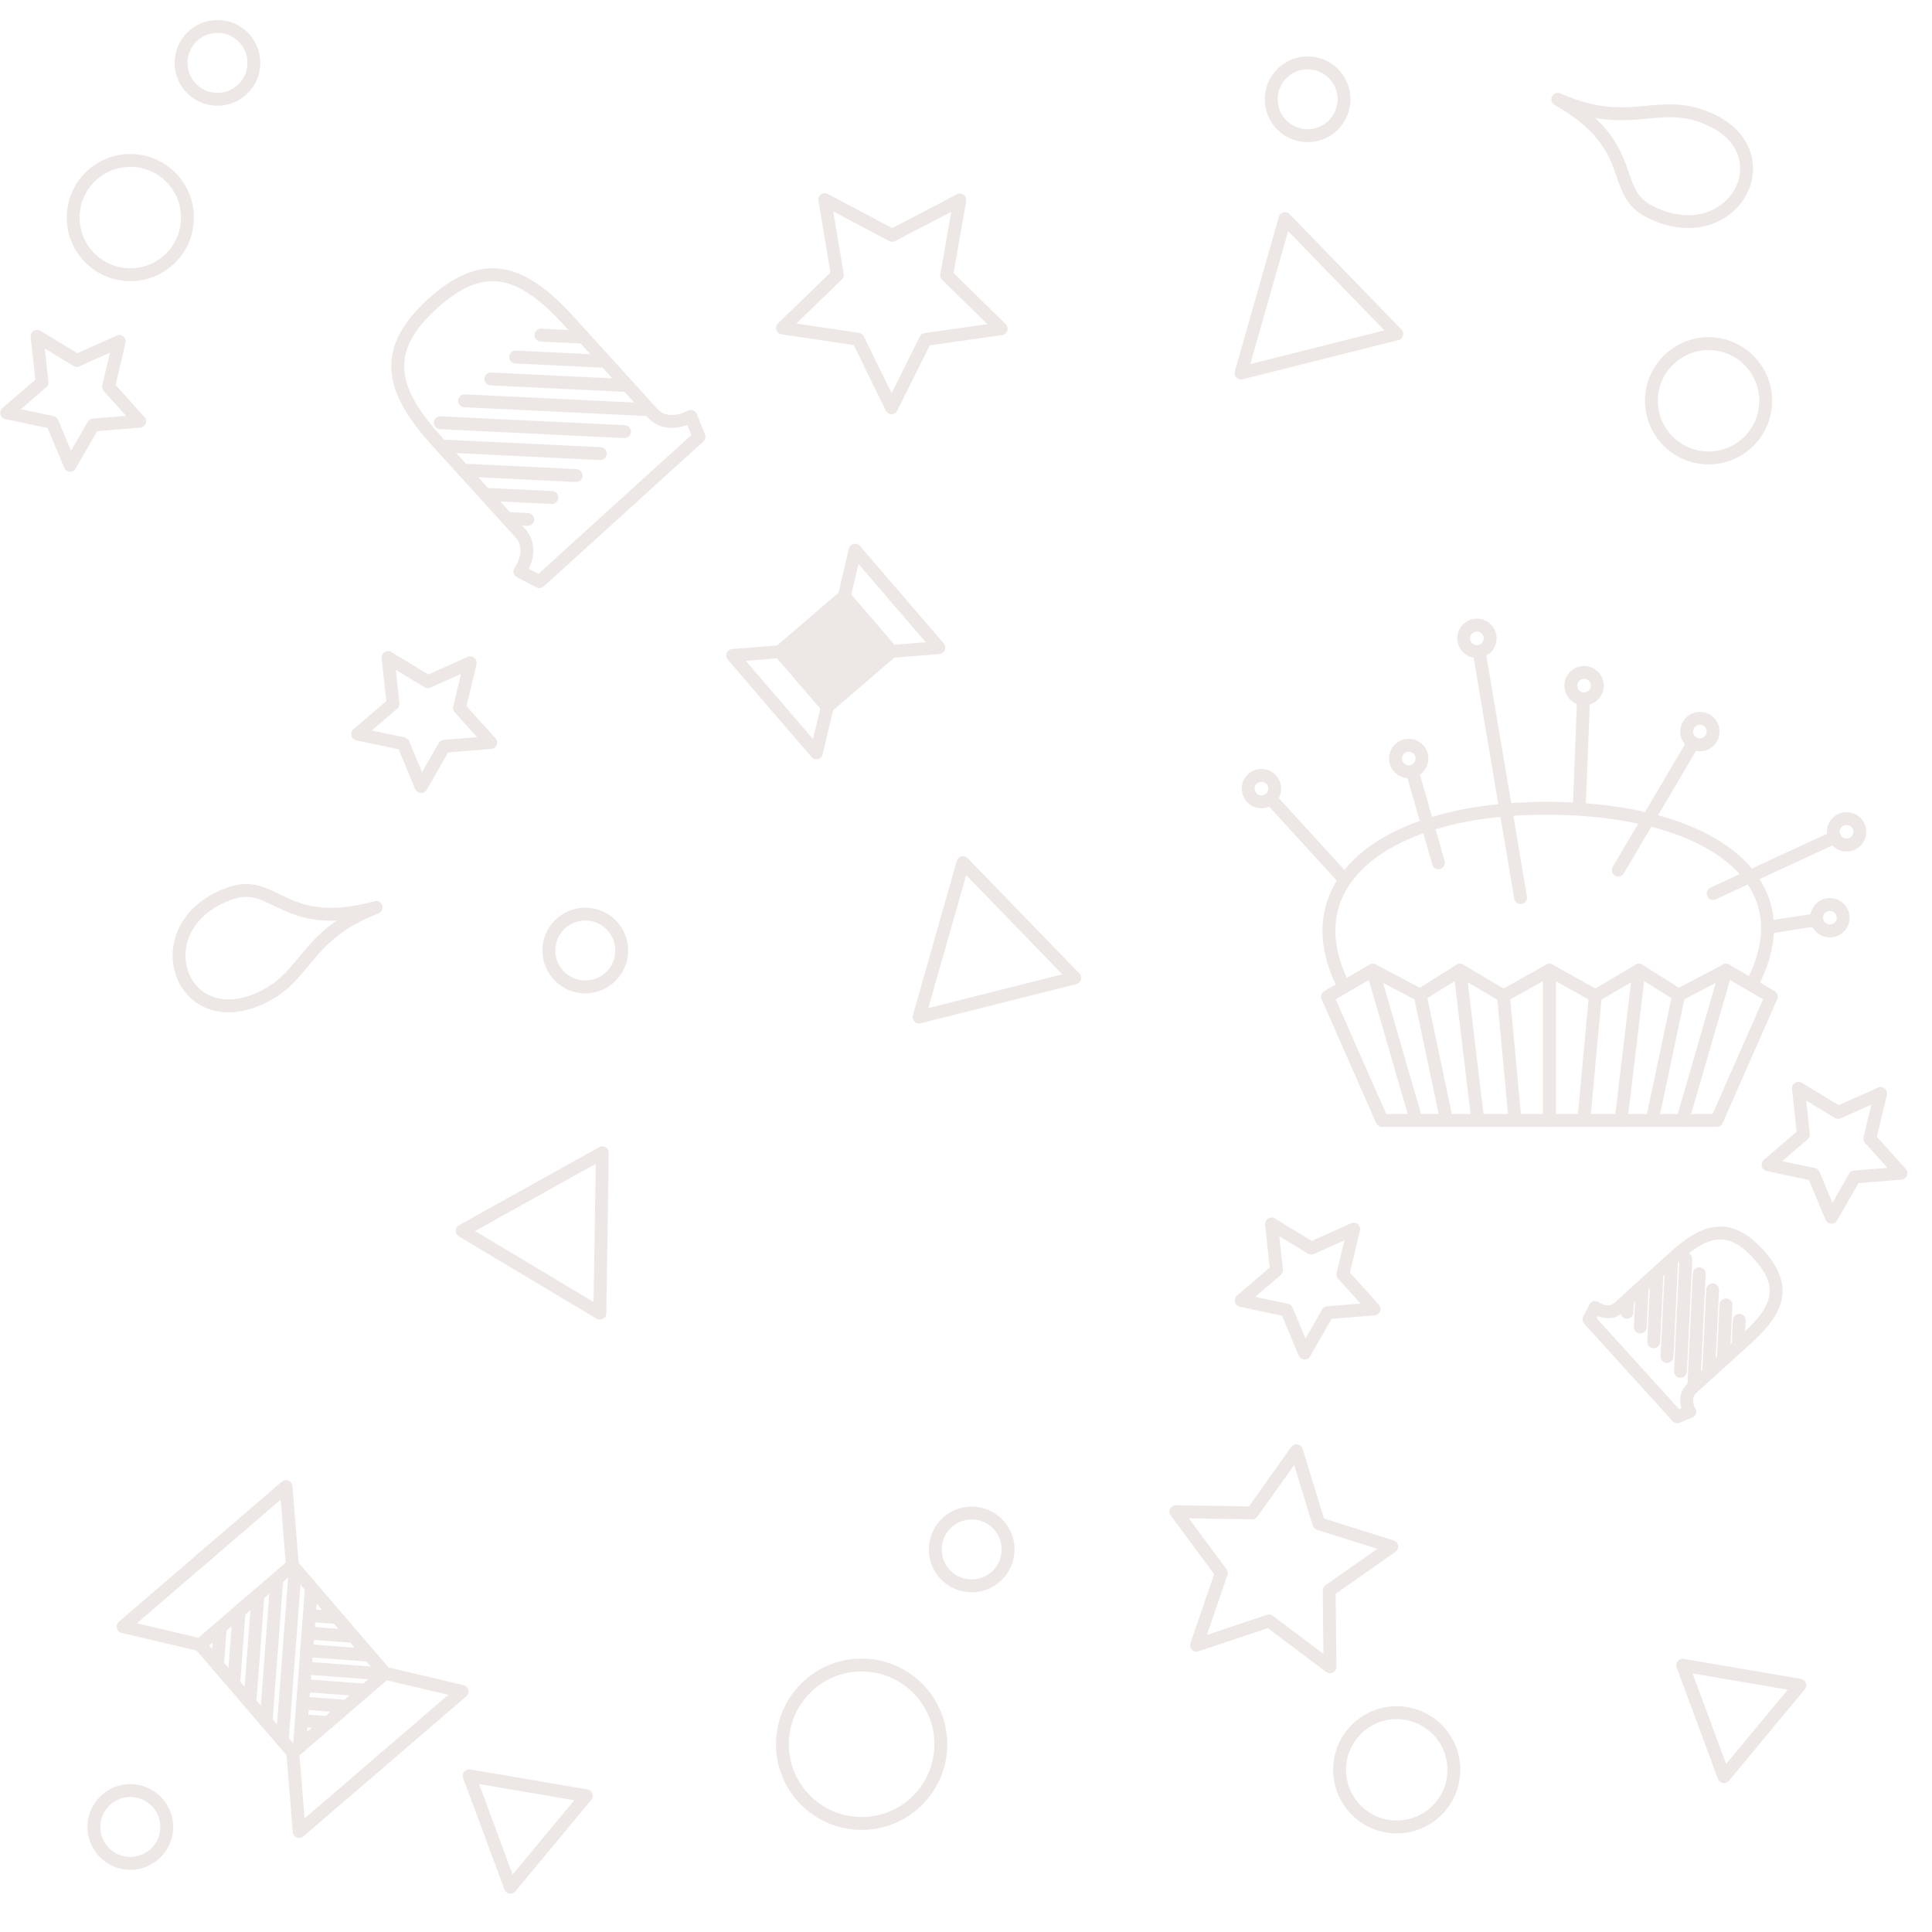 <?xml version="1.0" encoding="utf-8"?>
<!-- Generator: Adobe Illustrator 16.0.0, SVG Export Plug-In . SVG Version: 6.00 Build 0)  -->
<!DOCTYPE svg PUBLIC "-//W3C//DTD SVG 1.1//EN" "http://www.w3.org/Graphics/SVG/1.1/DTD/svg11.dtd">
<svg version="1.1" id="Layer_1" xmlns="http://www.w3.org/2000/svg" xmlns:xlink="http://www.w3.org/1999/xlink" x="0px" y="0px"
	 width="300px" height="300px" viewBox="0 0 300 300" enable-background="new 0 0 300 300" xml:space="preserve">
<g>
	<g>
		
			<polyline fill="none" stroke="#EDE8E5" stroke-width="2" stroke-linecap="round" stroke-linejoin="round" stroke-miterlimit="10" points="
			59.984,272.768 46.455,284.396 45.465,272.146 53.509,265.232 		"/>
		
			<polyline fill="none" stroke="#EDE8E5" stroke-width="2" stroke-linecap="round" stroke-linejoin="round" stroke-miterlimit="10" points="
			58.229,274.273 71.76,262.645 59.8,259.826 51.755,266.742 		"/>
		
			<polyline fill="none" stroke="#EDE8E5" stroke-width="2" stroke-linecap="round" stroke-linejoin="round" stroke-miterlimit="10" points="
			30.884,242.462 44.412,230.831 45.402,243.079 37.359,249.995 		"/>
		
			<polyline fill="none" stroke="#EDE8E5" stroke-width="2" stroke-linecap="round" stroke-linejoin="round" stroke-miterlimit="10" points="
			32.638,240.953 19.109,252.583 31.069,255.4 39.113,248.486 		"/>
		
			<line fill="none" stroke="#EDE8E5" stroke-width="2" stroke-linecap="round" stroke-linejoin="round" stroke-miterlimit="10" x1="45.465" y1="272.146" x2="31.069" y2="255.4"/>
		
			<line fill="none" stroke="#EDE8E5" stroke-width="2" stroke-linecap="round" stroke-linejoin="round" stroke-miterlimit="10" x1="59.8" y1="259.826" x2="45.402" y2="243.079"/>
		
			<line fill="none" stroke="#EDE8E5" stroke-width="2" stroke-linecap="round" stroke-linejoin="round" stroke-miterlimit="10" x1="33.771" y1="258.545" x2="34.21" y2="252.749"/>
		
			<line fill="none" stroke="#EDE8E5" stroke-width="2" stroke-linecap="round" stroke-linejoin="round" stroke-miterlimit="10" x1="36.286" y1="261.473" x2="37.112" y2="250.55"/>
		
			<line fill="none" stroke="#EDE8E5" stroke-width="2" stroke-linecap="round" stroke-linejoin="round" stroke-miterlimit="10" x1="38.801" y1="264.396" x2="40.066" y2="247.626"/>
		
			<line fill="none" stroke="#EDE8E5" stroke-width="2" stroke-linecap="round" stroke-linejoin="round" stroke-miterlimit="10" x1="41.316" y1="267.322" x2="42.949" y2="245.677"/>
		
			<line fill="none" stroke="#EDE8E5" stroke-width="2" stroke-linecap="round" stroke-linejoin="round" stroke-miterlimit="10" x1="43.83" y1="270.247" x2="45.807" y2="244.066"/>
		
			<line fill="none" stroke="#EDE8E5" stroke-width="2" stroke-linecap="round" stroke-linejoin="round" stroke-miterlimit="10" x1="46.488" y1="271.27" x2="48.326" y2="246.925"/>
		
			<line fill="none" stroke="#EDE8E5" stroke-width="2" stroke-linecap="round" stroke-linejoin="round" stroke-miterlimit="10" x1="47.761" y1="261.771" x2="56.744" y2="262.451"/>
		
			<line fill="none" stroke="#EDE8E5" stroke-width="2" stroke-linecap="round" stroke-linejoin="round" stroke-miterlimit="10" x1="47.004" y1="264.451" x2="53.531" y2="264.943"/>
		
			<line fill="none" stroke="#EDE8E5" stroke-width="2" stroke-linecap="round" stroke-linejoin="round" stroke-miterlimit="10" x1="47.359" y1="267.214" x2="50.895" y2="267.479"/>
		
			<line fill="none" stroke="#EDE8E5" stroke-width="2" stroke-linecap="round" stroke-linejoin="round" stroke-miterlimit="10" x1="48.264" y1="259.075" x2="59.094" y2="259.895"/>
		
			<line fill="none" stroke="#EDE8E5" stroke-width="2" stroke-linecap="round" stroke-linejoin="round" stroke-miterlimit="10" x1="47.619" y1="256.291" x2="57" y2="257"/>
		
			<line fill="none" stroke="#EDE8E5" stroke-width="2" stroke-linecap="round" stroke-linejoin="round" stroke-miterlimit="10" x1="47.824" y1="253.57" x2="54.498" y2="254.075"/>
		
			<line fill="none" stroke="#EDE8E5" stroke-width="2" stroke-linecap="round" stroke-linejoin="round" stroke-miterlimit="10" x1="48.619" y1="250.896" x2="51.902" y2="251.145"/>
	</g>
	<g>
		
			<polyline fill="none" stroke="#EDE8E5" stroke-width="2" stroke-linecap="round" stroke-linejoin="round" stroke-miterlimit="10" points="
			120.721,109.868 113.771,101.781 121.091,101.189 125.224,105.998 		"/>
		
			<polyline fill="none" stroke="#EDE8E5" stroke-width="2" stroke-linecap="round" stroke-linejoin="round" stroke-miterlimit="10" points="
			119.82,108.819 126.771,116.906 128.456,109.757 124.322,104.949 		"/>
		
			<polyline fill="none" stroke="#EDE8E5" stroke-width="2" stroke-linecap="round" stroke-linejoin="round" stroke-miterlimit="10" points="
			138.834,92.474 145.786,100.56 138.465,101.152 134.332,96.344 		"/>
		
			<polyline fill="none" stroke="#EDE8E5" stroke-width="2" stroke-linecap="round" stroke-linejoin="round" stroke-miterlimit="10" points="
			139.736,93.522 132.785,85.436 131.101,92.584 135.233,97.393 		"/>
		
			<line fill="none" stroke="#EDE8E5" stroke-width="2" stroke-linecap="round" stroke-linejoin="round" stroke-miterlimit="10" x1="121.091" y1="101.189" x2="131.101" y2="92.584"/>
		
			<line fill="none" stroke="#EDE8E5" stroke-width="2" stroke-linecap="round" stroke-linejoin="round" stroke-miterlimit="10" x1="128.456" y1="109.757" x2="138.465" y2="101.152"/>
		
			<line fill="none" stroke="#EDE8E5" stroke-width="2" stroke-linecap="round" stroke-linejoin="round" stroke-miterlimit="10" x1="129.221" y1="94.2" x2="132.686" y2="94.462"/>
		
			<line fill="none" stroke="#EDE8E5" stroke-width="2" stroke-linecap="round" stroke-linejoin="round" stroke-miterlimit="10" x1="127.472" y1="95.703" x2="134" y2="96.197"/>
		
			<line fill="none" stroke="#EDE8E5" stroke-width="2" stroke-linecap="round" stroke-linejoin="round" stroke-miterlimit="10" x1="125.725" y1="97.206" x2="135.748" y2="97.962"/>
		
			<line fill="none" stroke="#EDE8E5" stroke-width="2" stroke-linecap="round" stroke-linejoin="round" stroke-miterlimit="10" x1="123.975" y1="98.709" x2="136.913" y2="99.685"/>
		
			<line fill="none" stroke="#EDE8E5" stroke-width="2" stroke-linecap="round" stroke-linejoin="round" stroke-miterlimit="10" x1="122.227" y1="100.211" x2="137.875" y2="101.393"/>
		
			<line fill="none" stroke="#EDE8E5" stroke-width="2" stroke-linecap="round" stroke-linejoin="round" stroke-miterlimit="10" x1="121.616" y1="101.8" x2="136.167" y2="102.899"/>
		
			<line fill="none" stroke="#EDE8E5" stroke-width="2" stroke-linecap="round" stroke-linejoin="round" stroke-miterlimit="10" x1="127.292" y1="102.562" x2="126.887" y2="107.93"/>
		
			<line fill="none" stroke="#EDE8E5" stroke-width="2" stroke-linecap="round" stroke-linejoin="round" stroke-miterlimit="10" x1="125.691" y1="102.109" x2="125.396" y2="106.01"/>
		
			<line fill="none" stroke="#EDE8E5" stroke-width="2" stroke-linecap="round" stroke-linejoin="round" stroke-miterlimit="10" x1="124.04" y1="102.321" x2="123.881" y2="104.434"/>
		
			<line fill="none" stroke="#EDE8E5" stroke-width="2" stroke-linecap="round" stroke-linejoin="round" stroke-miterlimit="10" x1="128.904" y1="102.862" x2="128.416" y2="109.335"/>
		
			<line fill="none" stroke="#EDE8E5" stroke-width="2" stroke-linecap="round" stroke-linejoin="round" stroke-miterlimit="10" x1="130.568" y1="102.476" x2="130.145" y2="108.083"/>
		
			<line fill="none" stroke="#EDE8E5" stroke-width="2" stroke-linecap="round" stroke-linejoin="round" stroke-miterlimit="10" x1="132.194" y1="102.599" x2="131.893" y2="106.588"/>
		
			<line fill="none" stroke="#EDE8E5" stroke-width="2" stroke-linecap="round" stroke-linejoin="round" stroke-miterlimit="10" x1="133.793" y1="103.075" x2="133.646" y2="105.037"/>
	</g>
	<g>
		<path fill="none" stroke="#EDE8E5" stroke-width="2" stroke-linecap="round" stroke-linejoin="round" stroke-miterlimit="10" d="
			M96.147,79.074L83.755,90.322L80.72,88.74c0,0,2.437-3.354,0.05-5.981s-7.727-8.511-12.953-14.271
			c-7.5-8.261-8.404-14.288-0.645-21.333"/>
		<path fill="none" stroke="#EDE8E5" stroke-width="2" stroke-linecap="round" stroke-linejoin="round" stroke-miterlimit="10" d="
			M96.147,79.074l12.393-11.25l-1.282-3.172c0,0-3.571,2.101-5.959-0.528c-2.386-2.628-7.726-8.511-12.953-14.269
			c-7.5-8.262-13.411-9.744-21.172-2.699"/>
		
			<line fill="none" stroke="#EDE8E5" stroke-width="2" stroke-linecap="round" stroke-linejoin="round" stroke-miterlimit="10" x1="75.883" y1="76.779" x2="85.704" y2="77.251"/>
		
			<line fill="none" stroke="#EDE8E5" stroke-width="2" stroke-linecap="round" stroke-linejoin="round" stroke-miterlimit="10" x1="72.265" y1="73.012" x2="89.458" y2="73.842"/>
		
			<line fill="none" stroke="#EDE8E5" stroke-width="2" stroke-linecap="round" stroke-linejoin="round" stroke-miterlimit="10" x1="78.725" y1="80.505" x2="81.948" y2="80.66"/>
		
			<line fill="none" stroke="#EDE8E5" stroke-width="2" stroke-linecap="round" stroke-linejoin="round" stroke-miterlimit="10" x1="69.395" y1="69.283" x2="93.213" y2="70.434"/>
		
			<line fill="none" stroke="#EDE8E5" stroke-width="2" stroke-linecap="round" stroke-linejoin="round" stroke-miterlimit="10" x1="68.374" y1="65.643" x2="96.968" y2="67.025"/>
		
			<line fill="none" stroke="#EDE8E5" stroke-width="2" stroke-linecap="round" stroke-linejoin="round" stroke-miterlimit="10" x1="72.128" y1="62.234" x2="100.723" y2="63.616"/>
		
			<line fill="none" stroke="#EDE8E5" stroke-width="2" stroke-linecap="round" stroke-linejoin="round" stroke-miterlimit="10" x1="76.219" y1="58.842" x2="97.315" y2="59.862"/>
		
			<line fill="none" stroke="#EDE8E5" stroke-width="2" stroke-linecap="round" stroke-linejoin="round" stroke-miterlimit="10" x1="80.071" y1="55.438" x2="93.907" y2="56.107"/>
		
			<line fill="none" stroke="#EDE8E5" stroke-width="2" stroke-linecap="round" stroke-linejoin="round" stroke-miterlimit="10" x1="83.999" y1="52.037" x2="90.622" y2="52.357"/>
	</g>
	<g>
		
			<polygon fill="none" stroke="#EDE8E5" stroke-width="2" stroke-linecap="round" stroke-linejoin="round" stroke-miterlimit="10" points="
			240.591,173.982 214.6,173.982 206.135,154.762 213.148,150.65 220.521,154.52 226.688,150.65 233.458,154.641 240.591,150.65 		
			"/>
		
			<line fill="none" stroke="#EDE8E5" stroke-width="2" stroke-linecap="round" stroke-linejoin="round" stroke-miterlimit="10" x1="213.148" y1="150.65" x2="219.918" y2="173.982"/>
		
			<line fill="none" stroke="#EDE8E5" stroke-width="2" stroke-linecap="round" stroke-linejoin="round" stroke-miterlimit="10" x1="220.521" y1="154.52" x2="224.633" y2="173.982"/>
		
			<line fill="none" stroke="#EDE8E5" stroke-width="2" stroke-linecap="round" stroke-linejoin="round" stroke-miterlimit="10" x1="226.688" y1="150.65" x2="229.468" y2="173.982"/>
		
			<line fill="none" stroke="#EDE8E5" stroke-width="2" stroke-linecap="round" stroke-linejoin="round" stroke-miterlimit="10" x1="233.458" y1="154.641" x2="235.212" y2="173.499"/>
		
			<polygon fill="none" stroke="#EDE8E5" stroke-width="2" stroke-linecap="round" stroke-linejoin="round" stroke-miterlimit="10" points="
			240.591,173.982 266.583,173.982 275.046,154.762 268.035,150.65 260.66,154.52 254.495,150.65 247.725,154.641 240.591,150.65 		
			"/>
		
			<line fill="none" stroke="#EDE8E5" stroke-width="2" stroke-linecap="round" stroke-linejoin="round" stroke-miterlimit="10" x1="268.035" y1="150.65" x2="261.266" y2="173.982"/>
		
			<line fill="none" stroke="#EDE8E5" stroke-width="2" stroke-linecap="round" stroke-linejoin="round" stroke-miterlimit="10" x1="260.66" y1="154.52" x2="256.55" y2="173.982"/>
		
			<line fill="none" stroke="#EDE8E5" stroke-width="2" stroke-linecap="round" stroke-linejoin="round" stroke-miterlimit="10" x1="254.495" y1="150.65" x2="251.714" y2="173.982"/>
		
			<line fill="none" stroke="#EDE8E5" stroke-width="2" stroke-linecap="round" stroke-linejoin="round" stroke-miterlimit="10" x1="247.725" y1="154.641" x2="245.971" y2="173.499"/>
		<path fill="none" stroke="#EDE8E5" stroke-width="2" stroke-linecap="round" stroke-linejoin="round" stroke-miterlimit="10" d="
			M272.169,152.588c8.377-16.264-7.155-27.084-32.062-27.084l0,0c-24.905,0-39.775,11.484-31.397,27.748"/>
		<g>
			
				<circle fill="none" stroke="#EDE8E5" stroke-width="2" stroke-linecap="round" stroke-linejoin="round" stroke-miterlimit="10" cx="229.335" cy="99.116" r="2.056"/>
			
				<line fill="none" stroke="#EDE8E5" stroke-width="2" stroke-linecap="round" stroke-linejoin="round" stroke-miterlimit="10" x1="229.673" y1="101.142" x2="236.117" y2="139.377"/>
		</g>
		<g>
			
				<circle fill="none" stroke="#EDE8E5" stroke-width="2" stroke-linecap="round" stroke-linejoin="round" stroke-miterlimit="10" cx="263.96" cy="113.597" r="2.055"/>
			
				<line fill="none" stroke="#EDE8E5" stroke-width="2" stroke-linecap="round" stroke-linejoin="round" stroke-miterlimit="10" x1="262.917" y1="115.369" x2="251.286" y2="135.109"/>
		</g>
		<g>
			
				<circle fill="none" stroke="#EDE8E5" stroke-width="2" stroke-linecap="round" stroke-linejoin="round" stroke-miterlimit="10" cx="195.872" cy="122.458" r="2.056"/>
			
				<line fill="none" stroke="#EDE8E5" stroke-width="2" stroke-linecap="round" stroke-linejoin="round" stroke-miterlimit="10" x1="197.258" y1="123.975" x2="208.84" y2="136.65"/>
		</g>
		<g>
			
				<circle fill="none" stroke="#EDE8E5" stroke-width="2" stroke-linecap="round" stroke-linejoin="round" stroke-miterlimit="10" cx="218.744" cy="117.779" r="2.055"/>
			
				<line fill="none" stroke="#EDE8E5" stroke-width="2" stroke-linecap="round" stroke-linejoin="round" stroke-miterlimit="10" x1="219.292" y1="119.759" x2="223.363" y2="133.967"/>
		</g>
		<g>
			
				<circle fill="none" stroke="#EDE8E5" stroke-width="2" stroke-linecap="round" stroke-linejoin="round" stroke-miterlimit="10" cx="286.732" cy="129.165" r="2.056"/>
			
				<line fill="none" stroke="#EDE8E5" stroke-width="2" stroke-linecap="round" stroke-linejoin="round" stroke-miterlimit="10" x1="284.866" y1="130.027" x2="266.016" y2="138.736"/>
		</g>
		<g>
			
				<circle fill="none" stroke="#EDE8E5" stroke-width="2" stroke-linecap="round" stroke-linejoin="round" stroke-miterlimit="10" cx="284.143" cy="142.504" r="2.055"/>
			
				<line fill="none" stroke="#EDE8E5" stroke-width="2" stroke-linecap="round" stroke-linejoin="round" stroke-miterlimit="10" x1="282.111" y1="142.818" x2="274.456" y2="144.004"/>
		</g>
		<g>
			
				<circle fill="none" stroke="#EDE8E5" stroke-width="2" stroke-linecap="round" stroke-linejoin="round" stroke-miterlimit="10" cx="245.971" cy="106.468" r="2.055"/>
			
				<line fill="none" stroke="#EDE8E5" stroke-width="2" stroke-linecap="round" stroke-linejoin="round" stroke-miterlimit="10" x1="245.891" y1="108.521" x2="245.225" y2="125.504"/>
		</g>
	</g>
	<path fill="none" stroke="#EDE8E5" stroke-width="2" stroke-linecap="round" stroke-linejoin="round" stroke-miterlimit="10" d="
		M241.893,15.418L241.893,15.418c11.395,5.045,15.418-0.5,23.517,3.073c11.954,5.273,3.694,20.699-9.117,14.449
		C249.701,29.726,254.855,22.789,241.893,15.418z"/>
	<path fill="none" stroke="#EDE8E5" stroke-width="2" stroke-linecap="round" stroke-linejoin="round" stroke-miterlimit="10" d="
		M58.394,140.906L58.394,140.906c-11.624,4.489-10.548,11.256-18.801,14.455c-12.182,4.725-17.25-12.023-3.77-16.664
		C42.756,136.312,44.016,144.86,58.394,140.906z"/>
	
		<polygon fill="none" stroke="#EDE8E5" stroke-width="2" stroke-linecap="round" stroke-linejoin="round" stroke-miterlimit="10" points="
		155.46,51.04 143.725,52.705 138.443,63.317 133.234,52.67 121.51,50.927 130.025,42.682 128.06,30.994 138.533,36.544 
		149.043,31.064 147,42.739 	"/>
	
		<polygon fill="none" stroke="#EDE8E5" stroke-width="2" stroke-linecap="round" stroke-linejoin="round" stroke-miterlimit="10" points="
		206.514,258.816 197.039,251.695 185.8,255.465 189.646,244.253 182.588,234.73 194.438,234.922 201.314,225.268 204.795,236.598 
		216.104,240.152 206.402,246.965 	"/>
	
		<polygon fill="none" stroke="#EDE8E5" stroke-width="2" stroke-linecap="round" stroke-linejoin="round" stroke-miterlimit="10" points="
		93.148,203.92 82.454,197.521 71.76,191.125 82.648,185.062 93.536,179 93.342,191.461 	"/>
	
		<circle fill="none" stroke="#EDE8E5" stroke-width="2" stroke-linecap="round" stroke-linejoin="round" stroke-miterlimit="10" cx="20.236" cy="33.785" r="8.873"/>
	
		<circle fill="none" stroke="#EDE8E5" stroke-width="2" stroke-linecap="round" stroke-linejoin="round" stroke-miterlimit="10" cx="216.883" cy="274.814" r="8.873"/>
	
		<circle fill="none" stroke="#EDE8E5" stroke-width="2" stroke-linecap="round" stroke-linejoin="round" stroke-miterlimit="10" cx="265.307" cy="62.234" r="8.873"/>
	
		<circle fill="none" stroke="#EDE8E5" stroke-width="2" stroke-linecap="round" stroke-linejoin="round" stroke-miterlimit="10" cx="133.793" cy="270.846" r="12.301"/>
	<g>
		<path fill="none" stroke="#EDE8E5" stroke-width="2" stroke-linecap="round" stroke-linejoin="round" stroke-miterlimit="10" d="
			M253.59,212.434l-6.859-7.558l0.965-1.851c0,0,2.046,1.485,3.648,0.029c1.602-1.455,5.189-4.712,8.702-7.898
			c5.039-4.574,8.714-5.126,13.011-0.395"/>
		<path fill="none" stroke="#EDE8E5" stroke-width="2" stroke-linecap="round" stroke-linejoin="round" stroke-miterlimit="10" d="
			M253.59,212.434l6.861,7.559l1.935-0.782c0,0-1.28-2.178,0.322-3.634c1.603-1.455,5.19-4.712,8.703-7.899
			c5.039-4.573,5.942-8.179,1.646-12.911"/>
		
			<line fill="none" stroke="#EDE8E5" stroke-width="2" stroke-linecap="round" stroke-linejoin="round" stroke-miterlimit="10" x1="254.99" y1="200.075" x2="254.701" y2="206.064"/>
		
			<line fill="none" stroke="#EDE8E5" stroke-width="2" stroke-linecap="round" stroke-linejoin="round" stroke-miterlimit="10" x1="257.287" y1="197.869" x2="256.781" y2="208.354"/>
		
			<line fill="none" stroke="#EDE8E5" stroke-width="2" stroke-linecap="round" stroke-linejoin="round" stroke-miterlimit="10" x1="252.717" y1="201.809" x2="252.623" y2="203.773"/>
		
			<line fill="none" stroke="#EDE8E5" stroke-width="2" stroke-linecap="round" stroke-linejoin="round" stroke-miterlimit="10" x1="259.561" y1="196.118" x2="258.859" y2="210.645"/>
		
			<line fill="none" stroke="#EDE8E5" stroke-width="2" stroke-linecap="round" stroke-linejoin="round" stroke-miterlimit="10" x1="261.782" y1="195.495" x2="260.938" y2="212.936"/>
		
			<line fill="none" stroke="#EDE8E5" stroke-width="2" stroke-linecap="round" stroke-linejoin="round" stroke-miterlimit="10" x1="263.859" y1="197.785" x2="263.018" y2="215.225"/>
		
			<line fill="none" stroke="#EDE8E5" stroke-width="2" stroke-linecap="round" stroke-linejoin="round" stroke-miterlimit="10" x1="265.93" y1="200.28" x2="265.307" y2="213.146"/>
		
			<line fill="none" stroke="#EDE8E5" stroke-width="2" stroke-linecap="round" stroke-linejoin="round" stroke-miterlimit="10" x1="268.005" y1="202.629" x2="267.598" y2="211.066"/>
		
			<line fill="none" stroke="#EDE8E5" stroke-width="2" stroke-linecap="round" stroke-linejoin="round" stroke-miterlimit="10" x1="270.079" y1="205.023" x2="269.884" y2="209.062"/>
	</g>
	
		<polygon fill="none" stroke="#EDE8E5" stroke-width="2" stroke-linecap="round" stroke-linejoin="round" stroke-miterlimit="10" points="
		166.883,151.846 154.797,154.883 142.712,157.922 146.124,145.936 149.537,133.95 158.21,142.899 	"/>
	
		<polygon fill="none" stroke="#EDE8E5" stroke-width="2" stroke-linecap="round" stroke-linejoin="round" stroke-miterlimit="10" points="
		216.883,51.846 204.797,54.883 192.712,57.922 196.124,45.936 199.537,33.95 208.21,42.899 	"/>
	
		<polygon fill="none" stroke="#EDE8E5" stroke-width="2" stroke-linecap="round" stroke-linejoin="round" stroke-miterlimit="10" points="
		267.698,275.879 264.494,267.227 261.29,258.576 270.385,260.127 279.479,261.679 273.587,268.779 	"/>
	
		<polygon fill="none" stroke="#EDE8E5" stroke-width="2" stroke-linecap="round" stroke-linejoin="round" stroke-miterlimit="10" points="
		79.262,293.047 76.058,284.395 72.854,275.744 81.949,277.295 91.043,278.848 85.151,285.947 	"/>
	
		<polygon fill="none" stroke="#EDE8E5" stroke-width="2" stroke-linecap="round" stroke-linejoin="round" stroke-miterlimit="10" points="
		73.019,102.913 71.348,109.939 76.189,115.299 68.991,115.881 65.391,122.142 62.611,115.476 55.545,113.986 61.025,109.283 
		60.26,102.101 66.426,105.861 	"/>
	
		<polygon fill="none" stroke="#EDE8E5" stroke-width="2" stroke-linecap="round" stroke-linejoin="round" stroke-miterlimit="10" points="
		292.018,169.791 290.348,176.816 295.188,182.177 287.989,182.759 284.389,189.02 281.609,182.354 274.543,180.864 
		280.023,176.161 279.258,168.979 285.424,172.739 	"/>
	
		<polygon fill="none" stroke="#EDE8E5" stroke-width="2" stroke-linecap="round" stroke-linejoin="round" stroke-miterlimit="10" points="
		210.2,190.865 208.529,197.893 213.371,203.252 206.172,203.834 202.572,210.095 199.792,203.43 192.727,201.939 198.207,197.236 
		197.441,190.055 203.607,193.814 	"/>
	
		<polygon fill="none" stroke="#EDE8E5" stroke-width="2" stroke-linecap="round" stroke-linejoin="round" stroke-miterlimit="10" points="
		18.515,53.025 16.844,60.052 21.686,65.412 14.487,65.994 10.887,72.254 8.107,65.588 1.041,64.099 6.521,59.396 5.756,52.214 
		11.922,55.974 	"/>
	
		<circle fill="none" stroke="#EDE8E5" stroke-width="2" stroke-linecap="round" stroke-linejoin="round" stroke-miterlimit="10" cx="90.883" cy="147.596" r="5.655"/>
	
		<circle fill="none" stroke="#EDE8E5" stroke-width="2" stroke-linecap="round" stroke-linejoin="round" stroke-miterlimit="10" cx="150.883" cy="240.596" r="5.655"/>
	
		<circle fill="none" stroke="#EDE8E5" stroke-width="2" stroke-linecap="round" stroke-linejoin="round" stroke-miterlimit="10" cx="20.236" cy="283.688" r="5.655"/>
	
		<circle fill="none" stroke="#EDE8E5" stroke-width="2" stroke-linecap="round" stroke-linejoin="round" stroke-miterlimit="10" cx="203.049" cy="15.418" r="5.655"/>
	
		<circle fill="none" stroke="#EDE8E5" stroke-width="2" stroke-linecap="round" stroke-linejoin="round" stroke-miterlimit="10" cx="33.771" cy="9.763" r="5.655"/>
</g>
</svg>

